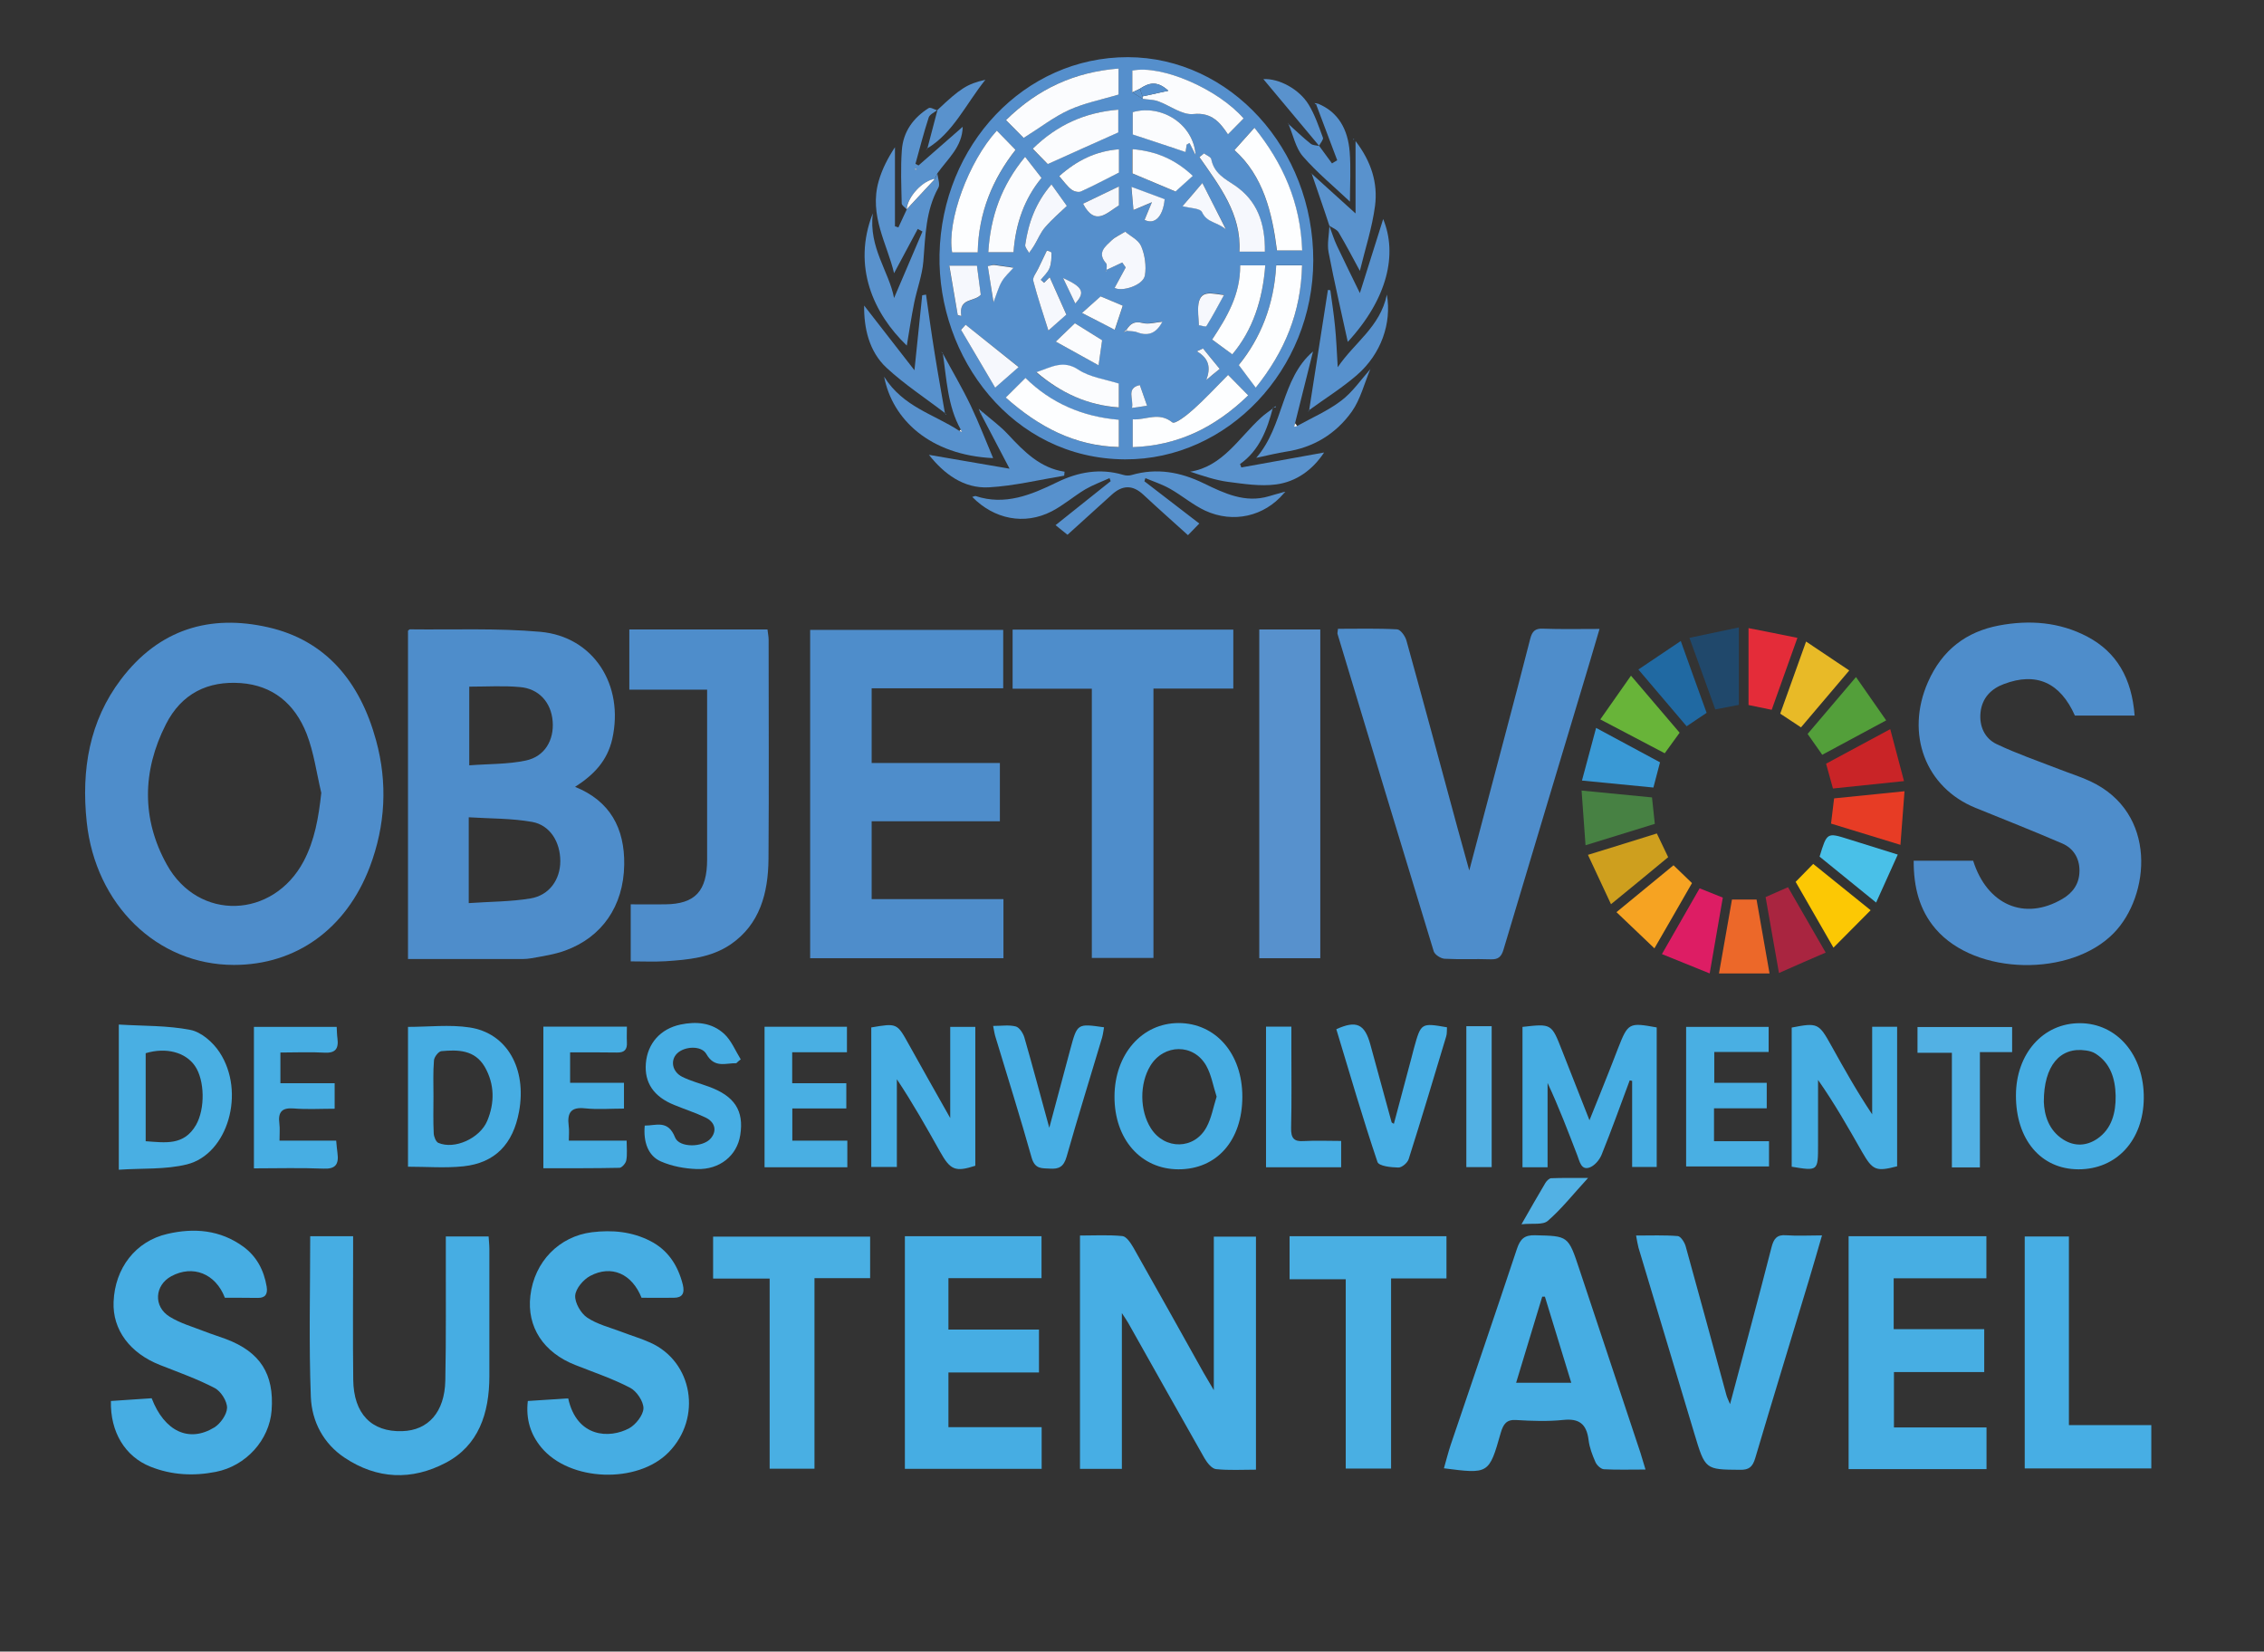 <svg width="510" height="372" viewBox="0 0 510 372" fill="none" xmlns="http://www.w3.org/2000/svg">
<rect x="0" y="0" width="510" height="372" fill="#333333" stroke="none"/>
<g clip-path="url(#clip0_487_884)">
<path fill-rule="evenodd" clip-rule="evenodd" d="M254.068 12.876C277.102 12.937 295.891 33.501 295.834 58.696C295.805 83.243 276.586 103.56 253.436 103.467C227.964 103.344 211.154 80.464 211.642 57.276C212.158 32.667 230.746 12.845 254.068 12.876ZM253.895 74.505C254.641 74.598 255.444 74.567 256.133 74.814C258.657 75.771 260.464 75.03 261.813 72.436C260.35 72.56 258.743 73.054 257.309 72.714C255.559 72.282 254.584 72.868 253.723 74.289C253.494 74.474 253.264 74.659 253.035 74.845C253.35 74.752 253.637 74.629 253.895 74.505ZM270.045 73.208C270.648 73.301 271.623 73.671 271.767 73.424C273.172 71.139 274.434 68.762 275.725 66.385C273.086 66.137 270.533 65.118 269.988 68.33C269.73 69.904 270.017 71.572 270.074 73.208L269.759 73.424C269.816 73.424 269.873 73.424 269.902 73.393C269.959 73.393 269.988 73.301 270.045 73.208ZM249.248 60.796C250.425 60.24 251.629 59.684 252.805 59.129C253.064 59.499 253.322 59.87 253.58 60.24C252.748 61.784 251.916 63.328 251.084 64.841C252.662 65.767 257.481 64.316 257.911 62.031C258.284 59.962 257.911 57.43 257.08 55.485C256.448 54.034 254.613 53.169 253.465 52.181C252.203 52.953 251.17 53.355 250.425 54.127C249.048 55.516 247.011 56.874 249.191 59.345C249.449 59.623 249.248 60.333 249.277 60.827C249.162 60.919 249.076 60.981 248.962 61.074C249.019 61.074 249.134 61.074 249.134 61.043C249.22 60.981 249.22 60.888 249.248 60.796ZM257.424 22.262C258.571 22.416 259.747 22.416 260.809 22.787C263.534 23.744 266.288 25.936 268.869 25.689C272.971 25.257 274.836 27.634 276.614 30.259C277.877 28.993 278.995 27.82 280.143 26.677C274.32 20.039 261.669 14.543 255.072 15.932V20.811C255.846 21.274 256.621 21.768 257.424 22.262ZM224.55 29.425C218.211 36.342 213.248 49.804 214.482 56.844H220.247C220.419 47.889 223.632 40.325 228.796 33.748C227.304 32.235 225.984 30.907 224.55 29.425ZM293.309 59.746H287.486C286.999 68.608 283.987 76.141 279.053 82.193C280.372 83.953 281.577 85.528 282.868 87.288C289.351 79.229 293.08 70.429 293.309 59.746ZM278.049 33.81C284.589 39.676 286.54 47.859 287.63 56.411H293.309C292.936 45.543 288.92 36.712 282.552 28.777C281.003 30.506 279.626 32.05 278.049 33.81ZM251.974 15.438C242.192 16.21 233.844 19.915 226.587 27.048C228.136 28.592 229.484 29.981 230.603 31.062C234.217 28.777 237.373 26.338 240.844 24.763C244.343 23.157 248.158 22.447 251.974 21.305V15.438ZM226.558 89.542C233.988 96.149 242.077 100.441 252.031 100.719V94.575C243.856 93.895 236.684 90.808 231.004 85.157C229.427 86.701 228.107 88.029 226.558 89.542ZM276.643 84.447C273.975 87.133 271.508 89.82 268.841 92.197C267.378 93.494 264.681 95.594 264.079 95.13C261.038 92.691 258.17 94.636 255.158 94.451V100.719C265.312 100.379 273.717 96.335 281.175 89.048C279.598 87.442 278.278 86.115 276.643 84.447ZM230.918 35.323C225.612 41.745 223.116 48.723 222.628 56.813H228.308C228.796 50.298 230.832 44.647 234.619 40.078C233.385 38.503 232.295 37.083 230.918 35.323ZM235.996 36.959C241.561 34.458 246.638 32.173 251.916 29.796V24.701C244.429 25.319 238.147 28.128 232.611 33.532C234.016 34.952 235.307 36.249 235.996 36.959ZM277.59 79.816C282.179 74.382 284.474 67.527 285.019 59.777H279.368C279.426 66.415 276.328 71.51 273.057 76.481C274.492 77.562 275.926 78.581 277.59 79.816ZM271.222 34.551C270.877 34.829 270.504 35.107 270.16 35.385C274.692 41.899 279.655 48.26 279.167 56.689H284.905C284.991 50.267 283.183 45.141 278.106 41.745C275.897 40.263 273.459 39.059 272.828 35.848C272.742 35.323 271.795 34.983 271.222 34.551ZM252.031 91.796V86.454C248.847 85.404 245.519 85.034 242.938 83.336C239.467 81.051 236.856 82.749 233.443 83.891C239.151 88.615 245.06 91.271 252.031 91.796ZM269.328 34.921C268.869 27.974 261.669 23.435 255.158 25.257V30.259C259.317 31.648 263.19 32.945 267.062 34.211C267.148 33.748 267.234 33.161 267.32 32.544C267.521 32.42 267.751 32.297 267.951 32.173C268.41 33.1 268.869 33.995 269.328 34.921ZM255.072 39.059C258.514 40.51 261.755 41.868 264.739 43.135C265.972 42.023 267.263 40.85 268.64 39.614C264.624 35.786 260.178 34.026 255.043 33.594V39.059H255.072ZM252.031 33.624C246.868 34.026 242.593 36.156 238.577 39.676C239.581 40.819 240.356 41.899 241.303 42.671C241.848 43.104 242.88 43.412 243.454 43.135C246.322 41.838 249.105 40.356 252.031 38.873V33.624ZM217.522 73.146C217.178 73.517 216.834 73.887 216.49 74.258C219.071 78.642 221.653 83.058 224.177 87.288C226.099 85.59 227.505 84.355 229.455 82.656C225.181 79.26 221.337 76.203 217.522 73.146ZM236.168 74.443C237.516 73.239 238.979 71.942 240.212 70.831C238.836 67.743 237.631 65.057 236.455 62.401C236.053 62.803 235.623 63.235 235.192 63.667C234.934 63.451 234.705 63.235 234.447 62.988C235.135 62.123 236.024 61.321 236.426 60.333C236.856 59.314 236.914 58.048 236.856 56.905C236.856 56.658 235.795 56.411 235.824 56.411C234.992 58.11 234.447 59.283 233.902 60.425C233.471 61.352 232.582 62.463 232.754 63.204C233.758 67.095 235.049 70.892 236.168 74.443ZM236.856 41.529C233.271 45.697 231.664 50.205 230.947 55.145C230.861 55.701 231.492 56.35 231.808 56.967C232.181 56.411 232.611 55.886 232.955 55.3C233.787 53.941 234.389 52.367 235.422 51.193C237.057 49.31 238.979 47.704 240.327 46.377C239.094 44.678 238.118 43.289 236.856 41.529ZM215.744 70.985C216.002 71.047 216.289 71.139 216.547 71.201C215.887 67.064 219.53 68.083 220.936 66.415C220.62 64.13 220.333 61.938 220.075 59.87H213.822C214.51 63.76 215.113 67.373 215.744 70.985ZM237.832 76.944C241.561 79.013 244.573 80.68 247.47 82.286C247.814 79.908 248.044 78.21 248.273 76.635C246.236 75.37 244.171 74.073 242.134 72.807C240.958 73.918 239.782 75.061 237.832 76.944ZM243.741 70.491C246.552 71.942 248.646 72.992 251.142 74.289C251.859 72.158 252.433 70.429 252.949 68.855C250.826 67.959 249.277 67.311 247.958 66.755C246.695 67.867 245.548 68.885 243.741 70.491ZM270.849 41.22C269.242 43.104 267.894 44.647 266.402 46.407C268.238 46.901 270.39 46.87 270.791 47.735C271.91 50.174 274.09 49.896 276.184 51.626C274.205 47.797 272.627 44.74 270.849 41.22ZM257.797 49.526C260.034 50.668 261.985 48.908 262.329 44.894C260.092 44.061 257.739 43.196 254.842 42.115C255.043 44.4 255.158 45.697 255.33 47.334C256.764 46.716 257.739 46.315 259.489 45.574C258.743 47.303 258.313 48.322 257.797 49.526ZM252.06 46.253V41.992C249.048 43.443 246.495 44.678 243.97 45.883C246.695 51.07 249.334 47.982 252.06 46.253ZM222.514 59.931C222.944 62.617 223.345 65.149 223.776 68.052C224.521 66.107 224.923 64.624 225.64 63.389C226.329 62.216 227.39 61.29 228.279 60.24C226.845 60.024 225.382 59.808 223.948 59.623C223.69 59.623 223.403 59.746 222.514 59.931ZM258.399 91.394C257.825 89.789 257.338 88.368 256.764 86.732C253.58 87.411 255.444 89.912 254.986 91.888C256.391 91.672 257.481 91.518 258.399 91.394ZM270.992 78.488C270.533 78.704 270.074 78.92 269.615 79.136C272.426 80.773 272.742 82.873 271.738 85.59C272.656 84.849 273.574 84.077 274.75 83.089C273.402 81.39 272.197 79.939 270.992 78.488ZM239.467 62.617C240.557 64.871 241.36 66.539 242.22 68.361C244.515 65.829 243.97 64.686 239.467 62.617Z" fill="#558FCC"/>
<path fill-rule="evenodd" clip-rule="evenodd" d="M129.544 177.231C137.432 180.411 140.731 186.556 140.616 194.769C140.473 204.125 135.568 211.103 127.335 214.098C124.897 214.993 122.286 215.364 119.762 215.827C118.442 216.074 117.065 216.012 115.746 216.012C107.886 216.012 99.998 216.012 91.908 216.012V142.063C92.052 141.97 92.195 141.754 92.338 141.754C102.12 141.877 111.959 141.445 121.712 142.31C133.732 143.39 140.645 154.321 137.92 166.455C136.801 171.365 133.789 174.514 129.544 177.231ZM105.62 203.414C110.439 203.075 115.029 203.106 119.504 202.365C123.749 201.654 126.216 198.104 126.216 193.966C126.216 189.705 123.95 185.876 119.905 185.135C115.258 184.302 110.468 184.394 105.591 184.086V203.414H105.62ZM105.706 154.66V172.383C110.124 172.044 114.369 172.167 118.442 171.303C122.716 170.407 124.839 166.702 124.495 162.441C124.151 158.211 121.397 155.093 117.094 154.753C113.422 154.413 109.665 154.66 105.706 154.66Z" fill="#4E8DCB"/>
<path fill-rule="evenodd" clip-rule="evenodd" d="M52.695 217.34C35.369 217.34 21.514 203.754 19.535 185.166C18.273 173.341 20.166 162.379 27.223 153.055C35.857 141.63 47.389 138.327 60.412 141.291C73.32 144.224 81.065 153.425 84.708 166.733C87.347 176.336 86.831 185.938 83.303 195.263C77.996 209.219 66.722 217.34 52.695 217.34ZM72.374 178.59C71.312 174.143 70.71 169.481 69.075 165.282C66.378 158.427 61.387 154.382 54.244 153.858C46.872 153.333 40.906 156.142 37.349 163.182C32.042 173.649 31.87 184.487 37.578 194.738C44.692 207.583 61.531 206.965 68.415 193.966C70.882 189.273 71.771 184.147 72.374 178.59Z" fill="#4E8DCB"/>
<path fill-rule="evenodd" clip-rule="evenodd" d="M480.856 161.175H467.402C464.103 153.765 458.739 151.295 451.396 154.074C448.585 155.124 446.519 157.13 446.146 160.434C445.802 163.645 447.15 166.363 449.761 167.598C454.293 169.759 459.083 171.395 463.759 173.217C466.111 174.143 468.521 174.884 470.787 175.934C486.163 183.036 484.298 201.809 476.18 210.145C466.542 220.088 445.056 219.779 436.02 209.219C432.406 205.02 431.058 199.833 431.086 193.874H444.483C447.638 203.847 456.071 207.459 464.562 202.488C466.943 201.099 468.435 199.061 468.435 196.097C468.435 193.225 467.001 191.064 464.62 190.014C458.108 187.204 451.539 184.611 444.999 181.955C433.754 177.385 429.164 165.313 434.299 153.641C437.512 146.324 442.991 142.279 450.277 140.889C457.162 139.593 463.931 140.087 470.242 143.421C476.811 146.91 480.225 152.777 480.856 161.175Z" fill="#4E8DCB"/>
<path fill-rule="evenodd" clip-rule="evenodd" d="M226.042 202.519V215.827H182.498V141.877H225.985V155.031H196.353V171.859H225.239V184.981H196.353V202.519H226.042Z" fill="#4E8DCB"/>
<path fill-rule="evenodd" clip-rule="evenodd" d="M301.399 141.63C305.902 141.63 310.32 141.507 314.709 141.754C315.483 141.785 316.545 143.267 316.832 144.317C320.733 158.366 324.519 172.445 328.334 186.525C329.138 189.489 329.97 192.422 330.974 196.066C333.871 185.166 336.567 174.946 339.264 164.726C341.1 157.779 342.935 150.832 344.714 143.854C345.144 142.186 345.833 141.538 347.496 141.6C351.598 141.754 355.729 141.661 360.319 141.661C359.458 144.595 358.712 147.126 357.967 149.627C351.541 171.056 345.087 192.453 338.69 213.881C338.202 215.549 337.456 216.135 335.821 216.074C332.35 215.95 328.908 216.135 325.437 215.95C324.577 215.919 323.228 215.055 322.97 214.283C315.684 190.446 308.484 166.61 301.284 142.742C301.255 142.557 301.341 142.31 301.399 141.63Z" fill="#4E8DCB"/>
<path fill-rule="evenodd" clip-rule="evenodd" d="M245.95 155.124H228.107V141.816H277.819V155.093H259.834V215.765H245.95V155.124Z" fill="#4E8DCB"/>
<path fill-rule="evenodd" clip-rule="evenodd" d="M243.31 278.29C246.552 278.29 249.736 278.105 252.834 278.413C253.752 278.506 254.699 279.957 255.33 281.038C260.636 290.393 265.857 299.78 271.107 309.166C271.738 310.278 272.398 311.359 273.43 313.119V278.537H282.925V331.027C279.827 331.027 276.844 331.212 273.918 330.903C273 330.811 271.939 329.514 271.336 328.464C265.57 318.337 259.891 308.147 254.154 297.989C253.867 297.464 253.522 297.001 252.719 295.766V330.842H243.282V278.29H243.31Z" fill="#47AEE4"/>
<path fill-rule="evenodd" clip-rule="evenodd" d="M141.792 141.785H172.887C172.974 142.588 173.146 143.36 173.146 144.131C173.146 160.558 173.232 177.015 173.117 193.441C173.06 201.191 171.138 208.231 164.597 212.708C160.151 215.734 155.016 216.166 149.939 216.506C147.386 216.66 144.804 216.537 142.079 216.537V203.692C144.718 203.692 147.271 203.723 149.824 203.692C156.594 203.63 159.291 200.728 159.291 193.534C159.291 180.936 159.291 168.308 159.291 155.34H141.764V141.785H141.792Z" fill="#4E8DCB"/>
<path fill-rule="evenodd" clip-rule="evenodd" d="M447.494 330.903H416.428V278.444H447.465V287.923H426.582V299.378H446.978V309.043H426.64V321.517H447.494V330.903Z" fill="#47AEE3"/>
<path fill-rule="evenodd" clip-rule="evenodd" d="M69.878 278.444H79.545V281.902C79.545 291.536 79.459 301.138 79.573 310.772C79.659 318.46 83.704 322.567 90.589 322.351C96.469 322.196 100.17 318.059 100.313 310.957C100.514 301.355 100.399 291.721 100.428 282.088C100.428 280.976 100.428 279.834 100.428 278.506H110.066C110.124 279.432 110.238 280.42 110.238 281.377C110.238 290.887 110.238 300.428 110.238 309.938C110.238 318.398 107.771 325.623 100.399 329.483C92.769 333.497 84.938 333.219 77.594 328.31C72.918 325.191 70.251 320.251 70.021 314.662C69.562 302.713 69.878 290.733 69.878 278.444Z" fill="#46ADE3"/>
<path fill-rule="evenodd" clip-rule="evenodd" d="M50.659 292.308C48.565 286.843 43.43 284.836 38.582 287.46C34.825 289.498 34.509 294.284 38.209 296.569C40.59 298.051 43.344 298.823 45.954 299.842C47.59 300.49 49.253 300.984 50.888 301.602C58.605 304.504 61.789 309.475 61.187 317.657C60.699 324.327 55.421 330.193 48.622 331.521C43.631 332.509 38.668 332.262 33.878 330.348C28.169 328.063 24.813 322.536 24.985 315.558C28.055 315.342 31.181 315.126 34.165 314.94C37.033 322.412 42.569 325.006 48.278 321.517C49.626 320.683 51.118 318.615 51.147 317.102C51.175 315.589 49.741 313.366 48.393 312.655C44.434 310.587 40.217 309.105 36.087 307.468C29.288 304.813 25.329 299.533 25.588 293.234C25.875 285.638 30.55 279.556 37.722 277.919C43.717 276.53 49.597 276.993 54.847 280.822C57.744 282.952 59.437 286.009 60.068 289.776C60.355 291.505 59.752 292.339 58.117 292.339C55.65 292.308 53.241 292.308 50.659 292.308Z" fill="#46ADE3"/>
<path fill-rule="evenodd" clip-rule="evenodd" d="M144.518 292.308C142.366 286.904 137.748 284.836 132.929 287.398C131.437 288.201 129.687 290.208 129.572 291.814C129.458 293.419 130.863 295.828 132.24 296.754C134.535 298.298 137.346 298.977 139.957 299.965C142.108 300.799 144.346 301.447 146.468 302.404C156.078 306.696 158.201 319.356 150.628 327.106C143.628 334.269 128.339 333.744 121.942 326.025C119.561 323.153 118.414 319.726 118.901 315.558C122.028 315.342 125.04 315.156 127.995 314.971C129.945 323.833 137.318 324.08 141.735 321.702C143.198 320.899 144.891 318.769 144.948 317.225C144.977 315.65 143.399 313.335 141.965 312.594C138.006 310.525 133.761 309.105 129.63 307.468C122.43 304.658 118.643 298.884 119.475 291.845C120.364 284.156 125.987 278.475 133.33 277.549C137.92 276.993 142.338 277.394 146.497 279.525C150.369 281.501 152.693 284.897 153.812 289.344C154.299 291.351 153.668 292.308 151.775 292.308C149.423 292.339 147.042 292.308 144.518 292.308Z" fill="#46ADE3"/>
<path fill-rule="evenodd" clip-rule="evenodd" d="M203.839 278.444H234.619V287.892H213.65V299.471H234.045V309.135H213.65V321.455H234.648V330.842H203.839V278.444Z" fill="#46ADE3"/>
<path fill-rule="evenodd" clip-rule="evenodd" d="M370.674 330.996C367.232 330.996 364.277 331.089 361.323 330.934C360.634 330.903 359.716 330.039 359.401 329.329C358.712 327.754 358.053 326.056 357.852 324.358C357.393 320.652 355.643 319.479 352.23 319.819C348.701 320.189 345.116 320.066 341.587 319.85C339.378 319.695 338.661 320.714 338.059 322.752C335.42 332.046 335.362 332.015 325.265 330.718C325.781 328.927 326.212 327.198 326.757 325.531C331.748 310.803 336.797 296.075 341.702 281.316C342.476 279 343.452 278.166 345.804 278.228C353.262 278.413 353.262 278.29 355.787 285.916C360.376 299.718 364.966 313.52 369.556 327.291C369.871 328.31 370.187 329.39 370.674 330.996ZM353.951 311.451C351.857 304.658 349.935 298.36 348.013 292.061C347.812 292.061 347.611 292.061 347.41 292.061C345.488 298.421 343.538 304.813 341.53 311.451H353.951Z" fill="#46ADE3"/>
<path d="M297.412 141.785H283.671V215.827H297.412V141.785Z" fill="#5791CD"/>
<path fill-rule="evenodd" clip-rule="evenodd" d="M368.552 278.29C371.879 278.29 374.949 278.166 377.961 278.413C378.592 278.475 379.452 279.772 379.71 280.667C382.808 291.845 385.849 303.022 388.89 314.199C389.033 314.755 389.291 315.249 389.722 316.268C392.934 304.133 396.09 292.586 399.044 281.007C399.561 278.938 400.307 278.074 402.343 278.228C404.896 278.413 407.478 278.259 410.433 278.259C409.371 281.902 408.453 285.144 407.478 288.356C403.462 301.694 399.36 315.033 395.401 328.402C394.799 330.44 393.967 331.089 391.988 331.058C384.099 330.996 384.128 331.058 381.661 322.845C377.473 308.919 373.285 294.963 369.097 281.038C368.896 280.297 368.781 279.494 368.552 278.29Z" fill="#46ADE3"/>
<path fill-rule="evenodd" clip-rule="evenodd" d="M325.839 278.444V287.954H313.361V330.78H303.149V288.139H290.499V278.444H325.839Z" fill="#49AFE3"/>
<path fill-rule="evenodd" clip-rule="evenodd" d="M173.376 287.985H160.639V278.537H196.008V287.892H183.473V330.811H173.376V287.985Z" fill="#49AFE3"/>
<path fill-rule="evenodd" clip-rule="evenodd" d="M484.614 320.992V330.749H456.1V278.506H466.054V320.992H484.614Z" fill="#47AEE4"/>
<path fill-rule="evenodd" clip-rule="evenodd" d="M342.993 231.296C349.505 230.555 349.505 230.555 351.857 236.576C353.836 241.609 355.815 246.641 358.053 252.323C359.659 248.309 361.094 244.82 362.471 241.3C363.159 239.602 363.79 237.873 364.479 236.143C366.745 230.37 366.945 230.277 373.199 231.419V262.852H367.663V243.461C367.49 243.43 367.318 243.399 367.118 243.338C365.024 248.957 363.016 254.577 360.778 260.104C360.29 261.308 359.143 262.605 358.053 262.975C356.16 263.624 355.844 261.586 355.299 260.196C353.205 254.762 351.14 249.328 348.615 243.924V262.913H342.964V231.296H342.993Z" fill="#46ADE3"/>
<path fill-rule="evenodd" clip-rule="evenodd" d="M403.605 231.45C409.429 230.308 409.716 230.462 412.498 235.464C415.395 240.682 418.321 245.9 421.735 250.995V231.265H427.357C427.357 241.732 427.357 252.199 427.357 262.697C422.595 263.932 421.849 263.623 419.44 259.424C416.342 253.99 413.273 248.556 409.543 243.245V257.85C409.543 263.778 409.543 263.778 403.605 262.79V231.45Z" fill="#47AEE3"/>
<path fill-rule="evenodd" clip-rule="evenodd" d="M196.267 231.419C202.061 230.431 202.061 230.431 204.729 235.248C207.655 240.528 210.638 245.777 214.052 251.829V231.296H219.703V262.574C215.199 264.025 214.08 263.562 211.757 259.393C208.687 253.928 205.618 248.463 202.032 243.091V262.852H196.267V231.419Z" fill="#47AEE4"/>
<path fill-rule="evenodd" clip-rule="evenodd" d="M26.792 230.771C32.271 231.111 37.693 230.956 42.885 231.975C45.294 232.438 47.962 234.723 49.454 237.008C55.363 245.962 51.376 259.949 42.11 262.265C37.263 263.469 32.042 263.099 26.764 263.469V230.771H26.792ZM32.816 257.047C37.234 257.356 41.422 258.097 44.147 253.403C46.241 249.76 46.126 243.307 43.918 240.096C41.795 237.008 37.406 235.835 32.816 237.224V257.047Z" fill="#49AFE3"/>
<path fill-rule="evenodd" clip-rule="evenodd" d="M468.177 263.376C459.714 263.346 454.092 256.645 454.121 246.703C454.149 237.317 460.231 230.462 468.492 230.462C476.868 230.462 483.007 237.625 482.921 247.352C482.835 256.831 476.782 263.407 468.177 263.376ZM460.403 248.216C460.518 251.026 461.407 254.546 464.792 256.676C467.345 258.282 470.041 258.127 472.451 256.491C475.692 254.268 476.639 250.655 476.581 246.796C476.495 242.936 475.405 239.447 472.049 237.317C471.418 236.915 470.615 236.699 469.869 236.607C464.132 235.742 460.374 239.972 460.403 248.216Z" fill="#46ADE3"/>
<path fill-rule="evenodd" clip-rule="evenodd" d="M265.485 263.376C256.994 263.376 251.027 256.584 251.056 246.981C251.084 237.471 257.223 230.431 265.513 230.431C273.889 230.462 279.856 237.348 279.856 247.012C279.856 256.862 274.119 263.376 265.485 263.376ZM274.062 247.012C273.287 244.634 272.885 242.103 271.738 240.065C268.898 235.001 262.186 235.094 259.145 240.034C256.678 244.079 256.707 250.13 259.26 254.144C262.358 259.023 269.042 258.992 271.795 253.867C272.885 251.86 273.287 249.482 274.062 247.012Z" fill="#46ADE3"/>
<path fill-rule="evenodd" clip-rule="evenodd" d="M91.908 231.296C96.613 231.296 101.26 230.74 105.763 231.419C114.226 232.685 118.7 240.713 116.922 250.377C115.574 257.695 111.529 261.925 104.415 262.697C100.342 263.129 96.211 262.79 91.908 262.79V231.296ZM97.645 246.888C97.645 249.667 97.559 252.477 97.703 255.256C97.731 256.028 98.19 257.17 98.735 257.417C102.407 258.992 108.087 256.398 109.751 252.477C111.472 248.371 111.414 244.171 109.206 240.312C106.939 236.421 103.124 236.421 99.424 236.761C98.793 236.823 97.817 238.058 97.76 238.83C97.531 241.485 97.645 244.202 97.645 246.888Z" fill="#46ADE3"/>
<path fill-rule="evenodd" clip-rule="evenodd" d="M190.874 256.923V262.913H172.228V231.265H190.788V237.008H178.453V243.986H190.644V249.667H178.481V256.923H190.874Z" fill="#49AFE3"/>
<path fill-rule="evenodd" clip-rule="evenodd" d="M379.825 262.728V231.296H398.413V236.946H386.165V243.893H397.983V249.636H386.107V257.047H398.499V262.728H379.825Z" fill="#49AFE3"/>
<path fill-rule="evenodd" clip-rule="evenodd" d="M165.86 239.478C163.479 239.416 160.983 240.682 159.119 237.409C158 235.433 154.214 235.649 152.55 237.255C150.943 238.799 151.402 241.392 153.669 242.535C155.591 243.492 157.656 244.017 159.664 244.758C165.458 246.858 167.638 250.161 166.749 255.688C166.032 260.258 162.16 263.5 156.939 263.315C154.242 263.222 151.402 262.697 148.907 261.617C146.01 260.381 144.891 257.232 145.235 253.527C147.788 253.558 150.456 252.137 152.062 256.182C153.009 258.591 158.402 258.467 160.123 256.398C161.528 254.731 161.127 252.755 158.918 251.705C156.652 250.624 154.242 249.853 151.919 248.895C147.272 247.043 145.12 243.863 145.493 239.478C145.866 235.032 148.763 231.728 153.296 230.771C156.824 230.03 160.352 230.308 163.135 232.871C164.741 234.353 165.659 236.668 166.864 238.614C166.462 238.891 166.147 239.2 165.86 239.478Z" fill="#47AEE4"/>
<path fill-rule="evenodd" clip-rule="evenodd" d="M122.459 231.234H141.219C141.219 232.5 141.162 233.612 141.219 234.723C141.334 236.483 140.588 237.101 139.01 237.07C135.568 237.008 132.097 237.039 128.425 237.039V243.893H140.559V249.698C137.605 249.698 134.65 249.945 131.724 249.636C128.712 249.328 127.708 250.532 128.11 253.62C128.253 254.608 128.138 255.657 128.138 256.923H141.162C141.162 258.591 141.334 260.011 141.076 261.37C140.961 262.018 140.1 263.006 139.555 263.037C133.904 263.16 128.253 263.129 122.401 263.129V231.234H122.459Z" fill="#47AEE3"/>
<path fill-rule="evenodd" clip-rule="evenodd" d="M75.844 231.296C75.902 232.284 75.902 233.087 76.016 233.889C76.332 236.298 75.471 237.224 73.119 237.101C69.878 236.915 66.608 237.07 63.165 237.07V243.986H75.385V249.729C72.23 249.729 69.161 249.914 66.149 249.667C63.624 249.482 62.563 250.347 62.936 253.126C63.079 254.237 62.965 255.379 62.965 256.923H75.73C75.844 258.097 75.902 258.869 76.016 259.671C76.389 262.327 75.5 263.346 72.861 263.222C67.698 263.006 62.534 263.16 57.199 263.16V231.296H75.844Z" fill="#47AEE3"/>
<path fill-rule="evenodd" clip-rule="evenodd" d="M313.992 253.125C315.311 248.124 316.631 243.183 317.95 238.274C318.122 237.564 318.323 236.884 318.495 236.174C320.102 230.37 320.102 230.37 325.954 231.388C325.896 232.068 325.982 232.809 325.781 233.426C322.999 242.658 320.245 251.89 317.319 261.092C317.032 261.956 315.77 263.006 314.996 262.975C313.361 262.944 310.607 262.666 310.291 261.709C306.964 251.829 304.038 241.794 301.026 231.821C305.558 229.752 307.423 230.647 308.685 235.248C310.291 241.084 311.869 246.919 313.475 252.755C313.504 252.878 313.59 252.878 313.992 253.125Z" fill="#47AEE4"/>
<path fill-rule="evenodd" clip-rule="evenodd" d="M289.15 111.186C284.79 116.281 277.848 117.948 271.48 115.015C268.698 113.718 266.231 111.588 263.534 110.075C261.784 109.087 259.862 108.469 258.026 107.697C257.94 107.944 257.854 108.16 257.797 108.407C261.813 111.495 265.8 114.583 270.16 117.917C269.013 119.122 268.296 119.832 267.607 120.542C264.137 117.392 260.809 114.459 257.568 111.433C255.129 109.148 252.806 109.241 250.396 111.464C247.183 114.397 243.971 117.3 240.471 120.449C239.983 120.048 239.18 119.399 237.774 118.288C242.163 114.768 246.179 111.588 250.195 108.376C250.109 108.16 250.023 107.944 249.937 107.697C248.101 108.531 246.208 109.21 244.458 110.229C241.877 111.773 239.524 113.842 236.857 115.2C230.747 118.319 223.948 116.96 219.014 111.927C219.301 111.866 219.588 111.68 219.817 111.742C226.386 113.903 232.238 111.495 238.119 108.624C242.852 106.308 247.814 105.412 253.007 106.956C253.609 107.141 254.326 107.172 254.928 106.987C260.58 105.351 265.915 106.308 271.164 108.871C275.812 111.124 280.516 113.378 285.851 111.773C286.855 111.464 287.888 111.186 288.921 110.908C288.949 110.97 289.036 111.094 289.15 111.186Z" fill="#5791CD"/>
<path fill-rule="evenodd" clip-rule="evenodd" d="M223.718 231.08C225.64 231.08 227.304 230.802 228.824 231.203C229.627 231.419 230.459 232.685 230.746 233.642C232.611 240.126 234.332 246.611 236.369 254.021C238.118 247.506 239.61 241.856 241.13 236.236C242.679 230.524 242.679 230.524 248.703 231.388C248.56 232.16 248.474 232.932 248.273 233.673C245.605 242.627 242.823 251.52 240.27 260.536C239.61 262.852 238.491 263.346 236.541 263.222C234.734 263.099 233.156 263.438 232.381 260.721C229.857 251.736 227.046 242.813 224.349 233.889C224.062 233.056 223.948 232.284 223.718 231.08Z" fill="#47AEE4"/>
<path fill-rule="evenodd" clip-rule="evenodd" d="M211.154 39.09C211.269 40.17 211.814 41.529 211.384 42.27C208.515 47.426 208.458 53.169 207.999 58.882C207.741 62.031 206.565 65.088 205.933 68.206C205.274 71.51 204.786 74.814 204.27 77.84C196.811 70.676 191.906 60.055 196.611 48.044C195.664 55.825 200.254 61.105 201.401 67.126C203.495 62.216 205.647 57.183 207.798 52.15C207.454 51.965 207.081 51.749 206.737 51.564C204.929 54.96 203.122 58.326 201.401 61.537C199.881 55.022 195.721 48.538 197.93 40.819C198.705 38.071 200.053 35.508 201.602 33.161V50.977C201.86 51.07 202.118 51.132 202.376 51.224C203.008 49.865 203.639 48.507 204.27 47.148L204.241 47.179C206.364 44.894 208.486 42.61 210.609 40.325L210.58 40.356C210.781 39.923 210.982 39.491 211.183 39.059L211.154 39.09Z" fill="#5992CD"/>
<path fill-rule="evenodd" clip-rule="evenodd" d="M439.692 262.944V237.131H431.947V231.327H453.26V236.977H446.003V262.944H439.692Z" fill="#52B1E4"/>
<path fill-rule="evenodd" clip-rule="evenodd" d="M285.191 231.234H290.9V235.742C290.9 241.856 290.986 247.969 290.842 254.052C290.785 256.398 291.531 257.17 293.654 257.016C296.407 256.862 299.19 256.985 302.116 256.985V262.913H285.191V231.234Z" fill="#47AEE4"/>
<path d="M336.022 231.141H330.314V262.882H336.022V231.141Z" fill="#52B1E4"/>
<path fill-rule="evenodd" clip-rule="evenodd" d="M308.685 83.15C307.337 86.362 306.448 89.974 304.526 92.691C300.854 97.848 295.719 100.843 289.667 101.738C287.687 102.047 285.737 102.541 282.983 103.127C289.294 95.871 288.519 85.404 295.777 79.167C294.428 84.54 293.08 89.912 291.732 95.316C291.675 95.563 291.617 95.841 291.531 96.088C291.761 96.026 291.99 95.964 292.22 95.933C295.547 94.081 299.075 92.568 302.087 90.283C304.612 88.399 306.534 85.59 308.685 83.15Z" fill="#5992CD"/>
<path fill-rule="evenodd" clip-rule="evenodd" d="M216.432 96.767C213.42 91.425 213.248 85.312 212.359 79.414L212.302 79.476C214.424 83.428 216.719 87.288 218.67 91.364C220.563 95.347 222.141 99.484 223.718 103.189C209.404 102.51 200.999 94.42 199.164 84.849C203.438 91.703 210.466 93.309 216.145 97.076C216.346 97.168 216.518 97.23 216.69 97.323C216.604 97.137 216.518 96.952 216.432 96.767Z" fill="#5791CD"/>
<path fill-rule="evenodd" clip-rule="evenodd" d="M286.74 91.827C285.449 96.829 283.642 101.491 279.339 104.517C279.426 104.764 279.54 105.011 279.626 105.289C285.822 104.177 292.018 103.066 298.272 101.923C295.69 105.845 291.961 108.531 287.429 109.118C283.9 109.581 280.2 108.994 276.614 108.531C273.803 108.16 271.049 107.203 268.095 106.246C275.381 105.104 279.053 98.65 284.015 94.112C284.876 93.309 285.851 92.66 286.798 91.95L286.74 91.827Z" fill="#5992CD"/>
<path fill-rule="evenodd" clip-rule="evenodd" d="M212.932 93.093C208.515 89.696 203.81 86.639 199.708 82.842C195.721 79.136 194.602 73.826 194.66 68.824C198.303 73.486 202.118 78.426 205.991 83.397C206.622 77.438 207.167 71.973 207.74 66.508C208.027 66.446 208.314 66.415 208.601 66.354C209.232 70.769 209.834 75.184 210.552 79.6C211.269 84.138 212.101 88.646 212.875 93.154L212.932 93.093Z" fill="#5791CD"/>
<path fill-rule="evenodd" clip-rule="evenodd" d="M294.887 92.506C296.293 83.428 297.727 74.351 299.133 65.304C299.305 65.335 299.506 65.335 299.678 65.365C300.051 68.114 300.481 70.831 300.739 73.579C301.026 76.419 301.141 79.322 301.342 82.718C305.071 77.16 310.894 73.671 312.414 66.354C313.533 72.807 311.123 79.723 305.702 84.447C302.288 87.411 298.444 89.789 294.801 92.444L294.887 92.506Z" fill="#5791CD"/>
<path fill-rule="evenodd" clip-rule="evenodd" d="M221.309 92.784C223.231 94.451 225.325 95.964 227.074 97.848C230.689 101.738 234.361 105.443 239.811 106.246C239.782 106.555 239.753 106.864 239.725 107.141C234.074 108.068 228.423 109.457 222.743 109.766C217.092 110.075 212.646 106.74 209.261 102.448C215.285 103.498 221.395 104.548 227.419 105.567C225.066 101.09 223.001 97.137 220.936 93.185C221.05 93.062 221.165 92.938 221.309 92.784Z" fill="#5791CD"/>
<path fill-rule="evenodd" clip-rule="evenodd" d="M299.448 50.854C300.022 52.367 300.481 53.91 301.169 55.362C302.833 58.912 304.583 62.401 306.333 66.014C308.14 60.302 309.976 54.435 311.582 49.341C314.824 57.214 312.615 67.218 303.608 77.006C302.202 70.522 300.596 63.667 299.276 56.782C298.932 54.898 299.391 52.861 299.477 50.885L299.448 50.854Z" fill="#5791CD"/>
<path fill-rule="evenodd" clip-rule="evenodd" d="M299.477 50.885C299.133 49.835 298.788 48.785 298.444 47.766C297.44 44.864 296.436 41.961 295.461 39.059L295.432 39.09C298.932 42.27 302.46 45.45 305.357 48.075V31.772C308.914 36.403 310.406 41.22 309.746 46.377C309.086 51.348 307.509 56.133 306.333 61.012C304.726 58.048 303.206 55.145 301.542 52.336C301.141 51.656 300.165 51.348 299.477 50.854V50.885Z" fill="#5992CD"/>
<path fill-rule="evenodd" clip-rule="evenodd" d="M356.274 178.065C361.839 178.59 366.974 179.115 372.138 179.609C372.338 181.585 372.539 183.406 372.769 185.568C367.72 187.142 362.729 188.686 357.164 190.384C356.848 186.123 356.561 182.264 356.274 178.065Z" fill="#478143"/>
<path fill-rule="evenodd" clip-rule="evenodd" d="M385.132 219.254C381.46 217.772 378.133 216.413 374.375 214.9C377.358 209.713 380.083 204.927 382.866 200.08C384.587 200.759 386.165 201.407 388.087 202.179C387.169 207.521 386.222 212.955 385.132 219.254Z" fill="#DD1D64"/>
<path fill-rule="evenodd" clip-rule="evenodd" d="M387.226 219.254C388.23 213.511 389.177 208.138 390.152 202.612H395.688C396.635 207.984 397.582 213.326 398.614 219.254H387.226Z" fill="#EC6829"/>
<path fill-rule="evenodd" clip-rule="evenodd" d="M425.808 164.232C426.869 168.184 427.845 171.889 428.906 175.934C423.312 176.521 418.178 177.046 412.9 177.602C412.383 175.78 411.896 174.051 411.351 172.013C416.026 169.512 420.702 166.98 425.808 164.232Z" fill="#C92427"/>
<path fill-rule="evenodd" clip-rule="evenodd" d="M412.469 185.506C412.727 183.406 412.928 181.708 413.158 179.825C418.378 179.3 423.484 178.775 429.021 178.219C428.705 182.264 428.418 186 428.103 190.292C422.681 188.625 417.69 187.112 412.469 185.506Z" fill="#E73C25"/>
<path fill-rule="evenodd" clip-rule="evenodd" d="M362.901 203.661C361.122 199.833 359.544 196.467 357.708 192.546C363.13 190.878 368.121 189.335 373.227 187.729C374.117 189.613 374.891 191.218 375.78 193.071C371.621 196.529 367.548 199.864 362.901 203.661Z" fill="#CE9F1E"/>
<path fill-rule="evenodd" clip-rule="evenodd" d="M404.896 143.668C402.831 149.411 400.995 154.568 399.102 159.878C397.294 159.508 395.631 159.168 393.881 158.798V141.476C397.581 142.186 401.052 142.896 404.896 143.668Z" fill="#E42C39"/>
<path fill-rule="evenodd" clip-rule="evenodd" d="M378.362 165.035C377.215 166.64 376.211 167.999 375.006 169.666C370.359 167.227 365.683 164.757 360.491 162.04C362.843 158.674 364.995 155.618 367.404 152.19C371.22 156.636 374.691 160.712 378.362 165.035Z" fill="#68B439"/>
<path fill-rule="evenodd" clip-rule="evenodd" d="M404.495 198.628C405.814 197.301 406.99 196.097 408.453 194.584C412.613 197.949 416.772 201.315 421.39 205.02C418.522 207.891 415.911 210.547 413.014 213.449C410.002 208.231 407.248 203.445 404.495 198.628Z" fill="#FCC804"/>
<path fill-rule="evenodd" clip-rule="evenodd" d="M418.091 152.499C420.472 155.895 422.566 158.921 424.89 162.256C419.87 164.973 415.194 167.474 410.49 170.006C409.342 168.4 408.338 166.949 407.191 165.313C410.691 161.206 414.162 157.13 418.091 152.499Z" fill="#539F3A"/>
<path fill-rule="evenodd" clip-rule="evenodd" d="M400.737 219.161C399.647 213.079 398.7 207.644 397.725 202.056C399.388 201.315 400.937 200.635 402.773 199.833C405.47 204.526 408.195 209.219 411.264 214.561C407.707 216.074 404.38 217.556 400.737 219.161Z" fill="#A92540"/>
<path fill-rule="evenodd" clip-rule="evenodd" d="M381.145 198.906C378.362 203.754 375.695 208.416 372.683 213.604C369.814 210.856 367.146 208.324 364.134 205.452C368.667 201.716 372.826 198.32 376.985 194.892C378.362 196.22 379.624 197.455 381.145 198.906Z" fill="#F6A322"/>
<path fill-rule="evenodd" clip-rule="evenodd" d="M416.571 151.017C412.728 155.525 409.257 159.631 405.7 163.831C404.179 162.812 402.745 161.885 401.024 160.743C402.888 155.525 404.753 150.307 406.847 144.502C410.232 146.787 413.273 148.794 416.571 151.017Z" fill="#E8BA27"/>
<path fill-rule="evenodd" clip-rule="evenodd" d="M391.701 141.322V158.767C389.98 159.107 388.259 159.415 386.394 159.786C384.472 154.475 382.636 149.35 380.571 143.668C384.357 142.866 387.857 142.125 391.701 141.322Z" fill="#20486B"/>
<path fill-rule="evenodd" clip-rule="evenodd" d="M359.544 163.954C364.737 166.733 369.269 169.172 373.945 171.704C373.457 173.588 372.998 175.317 372.453 177.385C367.261 176.891 362.069 176.367 356.36 175.811C357.45 171.704 358.426 168.092 359.544 163.954Z" fill="#3999D5"/>
<path fill-rule="evenodd" clip-rule="evenodd" d="M384.443 160.558C382.894 161.608 381.517 162.503 379.94 163.584C376.44 159.477 372.94 155.371 369.068 150.801C372.223 148.67 375.235 146.663 378.62 144.378C380.628 150.029 382.521 155.247 384.443 160.558Z" fill="#2069A2"/>
<path fill-rule="evenodd" clip-rule="evenodd" d="M422.624 203.291C417.92 199.462 413.875 196.189 409.888 192.947C411.551 187.482 411.551 187.482 416.428 189.026C419.899 190.107 423.37 191.187 427.501 192.484C425.866 196.097 424.374 199.4 422.624 203.291Z" fill="#49C0E8"/>
<path fill-rule="evenodd" clip-rule="evenodd" d="M211.183 24.763C210.495 25.319 209.433 25.751 209.204 26.461C208.085 29.888 207.196 33.408 206.22 36.897C206.45 37.021 206.679 37.144 206.909 37.268C210.208 34.396 213.507 31.494 216.863 28.561C216.777 33.1 213.449 35.786 211.126 39.09L211.154 39.059C210.954 39.491 210.753 39.923 210.552 40.356L210.581 40.325C207.827 40.633 204.413 44.339 204.213 47.179L204.241 47.148C203.84 46.685 203.122 46.253 203.122 45.821C203.036 41.838 202.864 37.824 203.151 33.871C203.438 29.58 205.819 26.492 209.175 24.361C209.605 24.084 210.466 24.67 211.154 24.856L211.183 24.763ZM206.278 38.287C206.335 38.225 206.421 38.163 206.421 38.102C206.421 38.04 206.335 37.978 206.307 37.886C206.249 37.947 206.163 38.009 206.163 38.071C206.134 38.163 206.221 38.225 206.278 38.287Z" fill="#5992CD"/>
<path fill-rule="evenodd" clip-rule="evenodd" d="M290.211 27.912C291.875 29.394 293.482 30.969 295.231 32.359C295.719 32.76 296.522 32.729 297.182 32.883L297.153 32.853L300.051 36.805C300.452 36.558 300.825 36.342 301.227 36.095C299.649 31.926 298.1 27.789 296.522 23.62C296.608 23.528 296.723 23.435 296.809 23.312C301.485 25.195 303.636 29.147 304.038 34.211C304.325 37.886 304.095 41.621 304.095 45.419C300.481 41.992 296.694 38.904 293.482 35.199C291.846 33.316 291.301 30.383 290.24 27.912H290.211Z" fill="#5791CD"/>
<path fill-rule="evenodd" clip-rule="evenodd" d="M342.735 275.758C344.886 272.022 346.464 269.212 348.128 266.433C348.415 265.97 348.96 265.414 349.419 265.383C351.943 265.291 354.467 265.322 357.737 265.322C354.381 268.965 351.799 272.269 348.701 274.955C347.554 275.974 345.317 275.48 342.735 275.758Z" fill="#52B1E4"/>
<path fill-rule="evenodd" clip-rule="evenodd" d="M297.182 32.883C293.051 27.943 288.949 23.003 284.589 17.816C288.117 17.631 292.65 20.07 294.772 23.528C296.178 25.813 297.067 28.468 298.014 31.031C298.157 31.432 297.44 32.235 297.124 32.853L297.182 32.883Z" fill="#5992CD"/>
<path fill-rule="evenodd" clip-rule="evenodd" d="M211.154 24.794C216.318 19.915 217.867 18.896 221.969 17.97C217.522 23.528 214.711 29.919 208.859 33.439L208.888 33.501C209.663 30.599 210.408 27.665 211.183 24.763L211.154 24.794Z" fill="#5992CD"/>
<path fill-rule="evenodd" clip-rule="evenodd" d="M220.907 93.185L220.477 92.074C220.764 92.321 221.022 92.568 221.309 92.815C221.166 92.938 221.051 93.062 220.907 93.185Z" fill="#5791CD"/>
<path fill-rule="evenodd" clip-rule="evenodd" d="M286.769 91.888C286.97 91.765 287.142 91.611 287.343 91.487C287.372 91.58 287.372 91.641 287.4 91.734C287.171 91.765 286.942 91.796 286.741 91.827L286.769 91.888Z" fill="#5992CD"/>
<path fill-rule="evenodd" clip-rule="evenodd" d="M290.24 27.881C290.125 27.696 289.982 27.511 290.154 27.789C290.068 27.48 290.125 27.696 290.183 27.943L290.24 27.881Z" fill="#5791CD"/>
<path fill-rule="evenodd" clip-rule="evenodd" d="M212.359 79.414C212.216 79.353 212.072 79.291 211.958 79.26C212.072 79.322 212.187 79.414 212.33 79.476L212.359 79.414Z" fill="#5791CD"/>
<path fill-rule="evenodd" clip-rule="evenodd" d="M212.875 93.124C212.99 93.185 213.076 93.247 213.191 93.34C213.134 93.34 213.048 93.371 213.019 93.34C212.962 93.278 212.933 93.185 212.904 93.093L212.875 93.124Z" fill="#5791CD"/>
<path fill-rule="evenodd" clip-rule="evenodd" d="M296.522 23.59C296.379 23.466 296.235 23.343 296.092 23.219C296.321 23.25 296.551 23.281 296.809 23.312C296.723 23.404 296.608 23.497 296.522 23.59Z" fill="#5791CD"/>
<path fill-rule="evenodd" clip-rule="evenodd" d="M308.714 83.181L308.771 83.089L308.685 83.15L308.714 83.181Z" fill="#5992CD"/>
<path fill-rule="evenodd" clip-rule="evenodd" d="M304.927 31.525L304.841 31.309H305.042L304.927 31.525Z" fill="#5992CD"/>
<path fill-rule="evenodd" clip-rule="evenodd" d="M295.461 39.059C295.375 39.028 295.289 38.997 295.231 38.966C295.289 39.028 295.375 39.059 295.432 39.09L295.461 39.059Z" fill="#5992CD"/>
<path fill-rule="evenodd" clip-rule="evenodd" d="M294.83 92.475C294.744 92.599 294.658 92.722 294.572 92.846C294.658 92.722 294.773 92.629 294.859 92.506L294.83 92.475Z" fill="#5791CD"/>
<path fill-rule="evenodd" clip-rule="evenodd" d="M288.863 110.877L289.552 110.785C289.408 110.908 289.294 111.032 289.15 111.186C289.035 111.094 288.949 110.97 288.863 110.877Z" fill="#5791CD"/>
<path fill-rule="evenodd" clip-rule="evenodd" d="M208.859 33.439C208.831 33.532 208.802 33.624 208.744 33.686C208.716 33.717 208.63 33.717 208.601 33.717C208.716 33.655 208.802 33.563 208.917 33.501L208.859 33.439Z" fill="#5992CD"/>
<path fill-rule="evenodd" clip-rule="evenodd" d="M224.55 29.425C225.985 30.907 227.304 32.235 228.767 33.748C223.604 40.325 220.42 47.889 220.247 56.844H214.482C213.248 49.804 218.211 36.342 224.55 29.425Z" fill="#FDFEFF"/>
<path fill-rule="evenodd" clip-rule="evenodd" d="M293.309 59.746C293.08 70.429 289.351 79.229 282.868 87.319C281.548 85.559 280.372 83.984 279.053 82.224C283.987 76.172 286.999 68.638 287.486 59.777H293.309V59.746Z" fill="#FDFEFF"/>
<path fill-rule="evenodd" clip-rule="evenodd" d="M278.078 33.81C279.627 32.081 281.004 30.537 282.581 28.777C288.949 36.712 292.965 45.543 293.338 56.411H287.659C286.569 47.859 284.589 39.645 278.078 33.81Z" fill="#FDFEFF"/>
<path fill-rule="evenodd" clip-rule="evenodd" d="M251.974 15.438V21.305C248.159 22.447 244.315 23.188 240.844 24.763C237.373 26.338 234.217 28.808 230.603 31.062C229.513 29.981 228.136 28.592 226.616 27.048C233.873 19.915 242.192 16.21 251.974 15.438Z" fill="#FBFCFE"/>
<path fill-rule="evenodd" clip-rule="evenodd" d="M226.558 89.542C228.078 88.029 229.398 86.701 231.004 85.126C236.713 90.777 243.855 93.865 252.031 94.544V100.688C242.106 100.441 233.988 96.149 226.558 89.542Z" fill="#FDFEFF"/>
<path fill-rule="evenodd" clip-rule="evenodd" d="M276.643 84.447C278.278 86.115 279.569 87.442 281.175 89.048C273.717 96.304 265.312 100.379 255.158 100.719V94.451C258.17 94.636 261.038 92.691 264.079 95.13C264.681 95.624 267.406 93.494 268.841 92.197C271.508 89.82 273.975 87.133 276.643 84.447Z" fill="#FDFEFF"/>
<path fill-rule="evenodd" clip-rule="evenodd" d="M255.072 20.811V15.901C261.669 14.543 274.32 20.008 280.143 26.677C279.024 27.82 277.877 28.993 276.615 30.259C274.865 27.634 272.972 25.257 268.87 25.689C266.288 25.967 263.534 23.744 260.809 22.787C259.748 22.416 258.543 22.447 257.424 22.262C257.338 22.077 257.309 21.891 257.367 21.706C259.116 21.336 260.838 20.965 263.19 20.44C260.522 18.001 258.657 18.773 256.793 19.977C256.191 20.255 255.617 20.533 255.072 20.811Z" fill="#FBFCFE"/>
<path fill-rule="evenodd" clip-rule="evenodd" d="M230.919 35.323C232.295 37.083 233.385 38.503 234.619 40.078C230.832 44.647 228.767 50.298 228.308 56.813H222.628C223.116 48.754 225.612 41.745 230.919 35.323Z" fill="#FBFCFE"/>
<path fill-rule="evenodd" clip-rule="evenodd" d="M236.025 36.959C235.336 36.249 234.045 34.952 232.64 33.501C238.147 28.098 244.458 25.319 251.916 24.701V29.827C246.638 32.173 241.59 34.458 236.025 36.959Z" fill="#FBFCFE"/>
<path fill-rule="evenodd" clip-rule="evenodd" d="M277.59 79.816C275.926 78.612 274.521 77.562 273.058 76.481C276.328 71.51 279.426 66.415 279.368 59.777H285.019C284.446 67.527 282.18 74.382 277.59 79.816Z" fill="#FDFEFF"/>
<path fill-rule="evenodd" clip-rule="evenodd" d="M271.222 34.551C271.795 34.983 272.742 35.323 272.857 35.848C273.488 39.059 275.926 40.263 278.135 41.745C283.212 45.172 285.019 50.267 284.933 56.689H279.196C279.684 48.229 274.721 41.899 270.189 35.385C270.505 35.107 270.877 34.829 271.222 34.551Z" fill="#F6F8FD"/>
<path fill-rule="evenodd" clip-rule="evenodd" d="M252.031 91.765C245.061 91.271 239.123 88.615 233.472 83.83C236.857 82.687 239.496 80.989 242.938 83.274C245.52 84.972 248.818 85.374 252.031 86.392V91.765Z" fill="#FBFCFE"/>
<path fill-rule="evenodd" clip-rule="evenodd" d="M269.328 34.921C268.869 34.026 268.41 33.13 267.951 32.204C267.751 32.328 267.521 32.451 267.32 32.575C267.234 33.161 267.12 33.779 267.062 34.242C263.19 32.945 259.317 31.648 255.158 30.29V25.257C261.669 23.404 268.869 27.974 269.328 34.921Z" fill="#FBFCFE"/>
<path fill-rule="evenodd" clip-rule="evenodd" d="M249.277 60.827C249.249 60.333 249.421 59.623 249.191 59.345C247.011 56.874 249.019 55.516 250.425 54.127C251.171 53.386 252.203 52.984 253.465 52.181C254.613 53.169 256.477 54.034 257.08 55.485C257.912 57.43 258.256 59.962 257.912 62.031C257.51 64.316 252.662 65.767 251.085 64.841C251.916 63.328 252.748 61.784 253.58 60.24C253.322 59.87 253.064 59.499 252.806 59.129C251.63 59.684 250.453 60.24 249.249 60.796L249.277 60.827Z" fill="#F6F8FD"/>
<path fill-rule="evenodd" clip-rule="evenodd" d="M255.101 39.059V33.594C260.235 34.026 264.653 35.786 268.698 39.614C267.321 40.85 266.03 42.023 264.796 43.135C261.784 41.868 258.514 40.51 255.101 39.059Z" fill="#FDFEFF"/>
<path fill-rule="evenodd" clip-rule="evenodd" d="M252.06 33.624V38.873C249.134 40.356 246.352 41.838 243.483 43.135C242.909 43.382 241.877 43.104 241.332 42.671C240.356 41.899 239.61 40.819 238.606 39.676C242.594 36.126 246.868 34.026 252.06 33.624Z" fill="#FDFEFF"/>
<path fill-rule="evenodd" clip-rule="evenodd" d="M217.522 73.146C221.366 76.203 225.181 79.26 229.456 82.687C227.505 84.385 226.128 85.621 224.177 87.319C221.682 83.058 219.071 78.673 216.49 74.289C216.834 73.887 217.178 73.517 217.522 73.146Z" fill="#F6F8FD"/>
<path fill-rule="evenodd" clip-rule="evenodd" d="M236.168 74.443C235.049 70.892 233.758 67.095 232.754 63.235C232.554 62.494 233.472 61.383 233.902 60.456C234.447 59.283 234.992 58.14 235.824 56.442C235.824 56.442 236.856 56.658 236.856 56.936C236.885 58.079 236.828 59.345 236.426 60.364C236.025 61.383 235.135 62.154 234.447 63.019C234.705 63.235 234.934 63.451 235.193 63.698C235.623 63.266 236.053 62.834 236.455 62.432C237.631 65.088 238.836 67.774 240.213 70.862C238.979 71.942 237.545 73.239 236.168 74.443Z" fill="#F6F8FD"/>
<path fill-rule="evenodd" clip-rule="evenodd" d="M236.857 41.529C238.119 43.289 239.094 44.678 240.328 46.377C238.951 47.704 237.057 49.31 235.422 51.193C234.39 52.367 233.787 53.941 232.955 55.3C232.611 55.886 232.21 56.411 231.808 56.967C231.492 56.35 230.861 55.701 230.947 55.145C231.665 50.205 233.271 45.697 236.857 41.529Z" fill="#F6F8FD"/>
<path fill-rule="evenodd" clip-rule="evenodd" d="M215.744 70.954C215.113 67.342 214.51 63.76 213.851 59.839H220.075C220.362 61.907 220.649 64.1 220.936 66.385C219.53 68.052 215.887 67.002 216.547 71.17C216.289 71.109 216.002 71.047 215.744 70.954Z" fill="#F6F8FD"/>
<path fill-rule="evenodd" clip-rule="evenodd" d="M237.832 76.944C239.782 75.061 240.958 73.918 242.134 72.807C244.171 74.073 246.236 75.37 248.273 76.635C248.044 78.21 247.814 79.908 247.47 82.286C244.573 80.68 241.561 79.013 237.832 76.944Z" fill="#FBFCFE"/>
<path fill-rule="evenodd" clip-rule="evenodd" d="M243.741 70.491C245.52 68.885 246.696 67.867 247.929 66.755C249.249 67.311 250.798 67.959 252.921 68.855C252.404 70.429 251.831 72.158 251.113 74.289C248.646 72.992 246.552 71.942 243.741 70.491Z" fill="#FBFCFE"/>
<path fill-rule="evenodd" clip-rule="evenodd" d="M270.849 41.22C272.627 44.709 274.205 47.797 276.156 51.656C274.09 49.927 271.882 50.205 270.763 47.766C270.361 46.901 268.21 46.932 266.374 46.438C267.923 44.678 269.243 43.104 270.849 41.22Z" fill="#F6F8FD"/>
<path fill-rule="evenodd" clip-rule="evenodd" d="M257.826 49.526C258.342 48.322 258.772 47.303 259.489 45.543C257.74 46.284 256.764 46.685 255.33 47.303C255.187 45.697 255.072 44.37 254.871 42.085C257.768 43.165 260.092 44.03 262.358 44.864C261.985 48.908 260.034 50.668 257.826 49.526Z" fill="#F6F8FD"/>
<path fill-rule="evenodd" clip-rule="evenodd" d="M252.06 46.253C249.306 47.951 246.695 51.07 243.97 45.883C246.495 44.678 249.048 43.443 252.06 41.992V46.253Z" fill="#F6F8FD"/>
<path fill-rule="evenodd" clip-rule="evenodd" d="M270.074 73.27C270.017 71.633 269.73 69.966 269.988 68.391C270.533 65.18 273.086 66.199 275.726 66.446C274.435 68.793 273.173 71.201 271.767 73.455C271.623 73.702 270.648 73.332 270.046 73.239L270.074 73.27Z" fill="#F6F8FD"/>
<path fill-rule="evenodd" clip-rule="evenodd" d="M222.514 59.931C223.403 59.777 223.69 59.653 223.977 59.684C225.411 59.87 226.874 60.086 228.308 60.302C227.419 61.321 226.358 62.247 225.669 63.42C224.952 64.655 224.55 66.138 223.805 68.083C223.317 65.149 222.944 62.617 222.514 59.931Z" fill="#F6F8FD"/>
<path fill-rule="evenodd" clip-rule="evenodd" d="M253.752 74.289C254.613 72.899 255.588 72.282 257.338 72.745C258.743 73.115 260.378 72.591 261.841 72.467C260.493 75.061 258.657 75.802 256.162 74.845C255.473 74.567 254.67 74.629 253.924 74.536L253.752 74.289Z" fill="#F6F8FD"/>
<path fill-rule="evenodd" clip-rule="evenodd" d="M258.399 91.394C257.51 91.518 256.391 91.703 254.985 91.888C255.444 89.943 253.58 87.411 256.764 86.732C257.338 88.368 257.825 89.789 258.399 91.394Z" fill="#F6F8FD"/>
<path fill-rule="evenodd" clip-rule="evenodd" d="M270.992 78.488C272.197 79.939 273.402 81.421 274.75 83.089C273.545 84.077 272.627 84.818 271.738 85.59C272.742 82.873 272.426 80.773 269.615 79.136C270.074 78.92 270.533 78.704 270.992 78.488Z" fill="#F6F8FD"/>
<path fill-rule="evenodd" clip-rule="evenodd" d="M239.467 62.617C243.97 64.655 244.515 65.829 242.221 68.361C241.331 66.539 240.528 64.871 239.467 62.617Z" fill="#F6F8FD"/>
<path fill-rule="evenodd" clip-rule="evenodd" d="M257.367 21.706C257.309 21.891 257.338 22.077 257.424 22.262C256.649 21.768 255.846 21.274 255.072 20.811C255.645 20.533 256.219 20.286 256.793 20.008C256.965 20.564 257.166 21.119 257.367 21.706Z" fill="#5992CD"/>
<path fill-rule="evenodd" clip-rule="evenodd" d="M253.896 74.505C253.609 74.629 253.322 74.721 253.064 74.845C253.293 74.659 253.523 74.474 253.752 74.289L253.896 74.505Z" fill="#F6F8FD"/>
<path fill-rule="evenodd" clip-rule="evenodd" d="M270.046 73.208C269.988 73.27 269.96 73.362 269.902 73.424C269.874 73.455 269.816 73.455 269.759 73.455C269.874 73.393 269.96 73.332 270.074 73.239L270.046 73.208Z" fill="#F6F8FD"/>
<path fill-rule="evenodd" clip-rule="evenodd" d="M249.248 60.796C249.22 60.889 249.22 60.981 249.162 61.074C249.134 61.105 249.048 61.105 248.99 61.105C249.076 61.012 249.191 60.95 249.306 60.858L249.248 60.796Z" fill="#F6F8FD"/>
<path fill-rule="evenodd" clip-rule="evenodd" d="M204.241 47.148C204.442 44.308 207.884 40.603 210.609 40.294C208.487 42.579 206.364 44.864 204.241 47.148Z" fill="white"/>
<path fill-rule="evenodd" clip-rule="evenodd" d="M292.22 95.964C291.99 96.026 291.761 96.088 291.531 96.118C291.589 95.871 291.675 95.594 291.732 95.347C291.904 95.563 292.076 95.748 292.22 95.964Z" fill="white"/>
<path fill-rule="evenodd" clip-rule="evenodd" d="M216.432 96.767C216.518 96.952 216.604 97.138 216.691 97.323C216.518 97.23 216.318 97.168 216.146 97.076C216.232 96.983 216.318 96.86 216.432 96.767Z" fill="white"/>
<path fill-rule="evenodd" clip-rule="evenodd" d="M206.278 38.287C206.22 38.225 206.134 38.163 206.134 38.102C206.134 38.04 206.22 37.978 206.278 37.916C206.306 37.978 206.392 38.04 206.392 38.133C206.421 38.163 206.306 38.225 206.278 38.287Z" fill="white"/>
<path fill-rule="evenodd" clip-rule="evenodd" d="M257.367 21.706C257.166 21.15 256.965 20.564 256.793 19.977C258.658 18.773 260.551 18.001 263.19 20.44C260.838 20.965 259.088 21.336 257.367 21.706Z" fill="#558FCC"/>
</g>
<defs>
<clipPath id="clip0_487_884">
<rect width="510" height="372" fill="white"/>
</clipPath>
</defs>
</svg>

